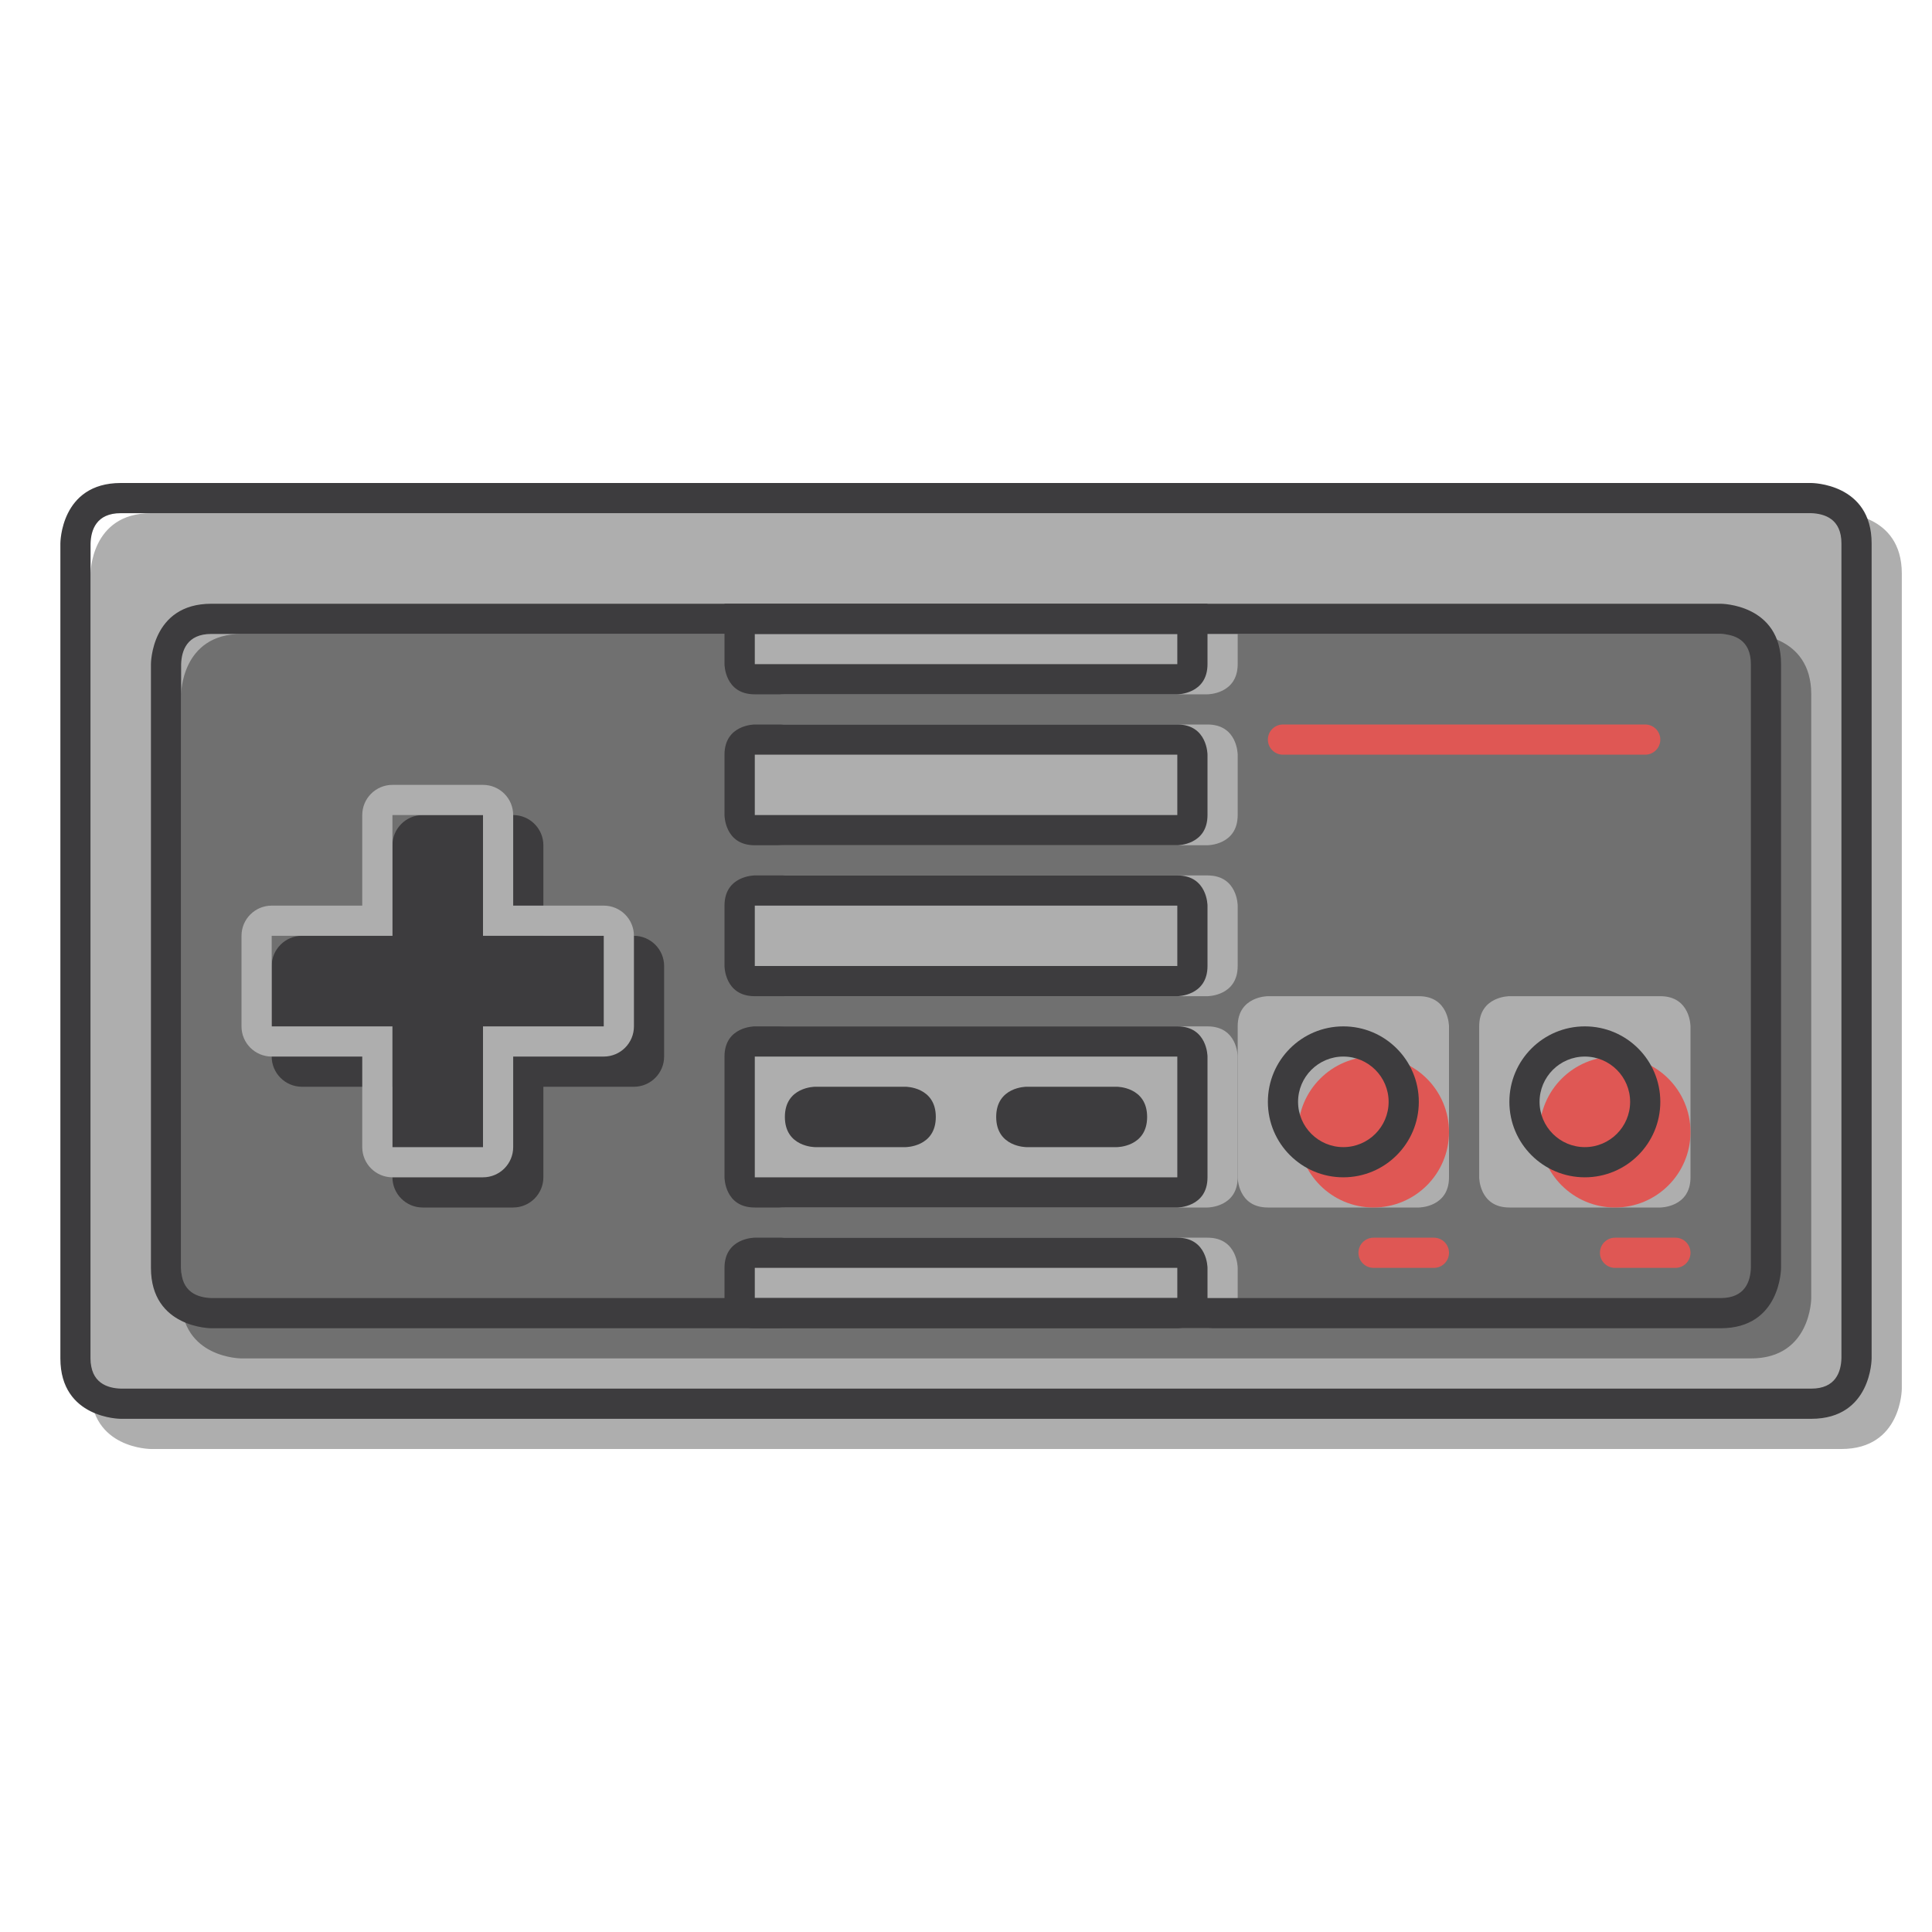 <?xml version="1.0" encoding="utf-8"?>
<!-- Generator: Adobe Illustrator 16.0.0, SVG Export Plug-In . SVG Version: 6.00 Build 0)  -->
<!DOCTYPE svg PUBLIC "-//W3C//DTD SVG 1.1//EN" "http://www.w3.org/Graphics/SVG/1.1/DTD/svg11.dtd">
<svg version="1.1" id="Capa_1" xmlns="http://www.w3.org/2000/svg" xmlns:xlink="http://www.w3.org/1999/xlink" x="0px" y="0px"
	 width="64px" height="64px" viewBox="0 0 64 64" enable-background="new 0 0 64 64" xml:space="preserve">
<g>
	<g>
		<path fill="#AEAEAE" d="M3,19c0,0,0-2,2-2h56c0,0,2,0,2,2v27c0,0,0,2-2,2H5c0,0-2,0-2-2V19z"/>
	</g>
	<g>
		<path fill="#707070" d="M6,23c0,0,0-2,2-2h50c0,0,2,0,2,2v20c0,0,0,2-2,2S8,45,8,45s-2,0-2-2S6,23,6,23z"/>
	</g>
	<g>
		<path fill="#AEAEAE" d="M25,43c0,0,0,1,1,1h14c0,0,1,0,1-1v-1c0,0,0-1-1-1s-14,0-14,0s-1,0-1,1V43z"/>
	</g>
	<path fill="#3D3C3E" d="M22,32v3c0,0.55-0.45,1-1,1h-3v3c0,0.55-0.45,1-1,1h-3c-0.55,0-1-0.45-1-1v-3h-3c-0.55,0-1-0.45-1-1v-3
		c0-0.55,0.45-1,1-1h3v-3c0-0.55,0.45-1,1-1h3c0.55,0,1,0.45,1,1v3h3C21.55,31,22,31.45,22,32z"/>
	<g>
		<path fill="#AEAEAE" d="M25,20v2c0,0,0,1,1,1h14c0,0,1,0,1-1s0-2,0-2H25z"/>
	</g>
	<g>
		<path fill="#AEAEAE" d="M25,39c0,0,0,1,1,1h14c0,0,1,0,1-1v-4c0,0,0-1-1-1s-14,0-14,0s-1,0-1,1V39z"/>
	</g>
	<g>
		<path fill="#3D3C3E" d="M39,35v4l0,0H25c0,0,0,0,0,0l0,0v-4l0,0H39L39,35L39,35 M39,34c-1,0-14,0-14,0s-1,0-1,1v4c0,0,0,1,1,1h14
			c0,0,1,0,1-1v-4C40,35,40,34,39,34L39,34z"/>
	</g>
	<g>
		<path fill="#AEAEAE" d="M25,27c0,0,0,1,1,1h14c0,0,1,0,1-1v-2c0,0,0-1-1-1s-14,0-14,0s-1,0-1,1V27z"/>
	</g>
	<g>
		<path fill="#AEAEAE" d="M25,32c0,0,0,1,1,1h14c0,0,1,0,1-1v-2c0,0,0-1-1-1s-14,0-14,0s-1,0-1,1V32z"/>
	</g>
	<g>
		<path fill="#3D3C3E" d="M39,42v1l0,0H25c0,0,0,0,0,0l0,0v-1l0,0H39L39,42L39,42 M39,41c-1,0-14,0-14,0s-1,0-1,1v1c0,0,0,1,1,1h14
			c0,0,1,0,1-1v-1C40,42,40,41,39,41L39,41z"/>
	</g>
	<g>
		<path fill="#3D3C3E" d="M39,21v1v0H25c0,0,0,0,0,0l0,0v-1H39 M40,20H24v2c0,0,0,1,1,1h14c0,0,1,0,1-1S40,20,40,20L40,20z"/>
	</g>
	<g>
		<path fill="#3D3C3E" d="M39,25v2v0H25c0,0,0,0,0,0l0,0v-2c0,0,0,0,0,0H39L39,25L39,25 M39,24c-1,0-14,0-14,0s-1,0-1,1v2
			c0,0,0,1,1,1h14c0,0,1,0,1-1v-2C40,25,40,24,39,24L39,24z"/>
	</g>
	<g>
		<path fill="#3D3C3E" d="M39,30v2v0H25c0,0,0,0,0,0l0,0v-2c0,0,0,0,0,0H39L39,30L39,30 M39,29c-1,0-14,0-14,0s-1,0-1,1v2
			c0,0,0,1,1,1h14c0,0,1,0,1-1v-2C40,30,40,29,39,29L39,29z"/>
	</g>
	<g>
		<path fill="#AEAEAE" d="M49,39c0,0,0,1,1,1h5c0,0,1,0,1-1v-5c0,0,0-1-1-1h-5c0,0-1,0-1,1V39z"/>
	</g>
	<path fill="#3D3C3E" d="M27,36c0,0-1,0-1,1s1,1,1,1h3c0,0,1,0,1-1s-1-1-1-1H27z"/>
	<path fill="#3D3C3E" d="M34,36c0,0-1,0-1,1s1,1,1,1h3c0,0,1,0,1-1s-1-1-1-1H34z"/>
	<path fill="#AEAEAE" d="M48,34v5c0,1-1,1-1,1h-5c-1,0-1-1-1-1v-5c0-1,1-1,1-1h5C48,33,48,34,48,34z"/>
	<g>
		<circle fill="#DF5754" cx="45.5" cy="37.5" r="2.5"/>
	</g>
	<g>
		<circle fill="#DF5754" cx="53.5" cy="37.5" r="2.5"/>
	</g>
	<g>
		<path fill="#3D3C3E" d="M59.992,17C60.453,17.013,61,17.197,61,18v26.988C60.988,45.45,60.806,46,60,46H4.012
			C3.55,45.988,3,45.806,3,45V18.012C3.012,17.55,3.195,17,4,17H59.992 M60,16H4c-2,0-2,2-2,2v27c0,2,2,2,2,2h56c2,0,2-2,2-2V18
			C62,16,60,16,60,16L60,16z"/>
	</g>
	<g>
		<path fill="#3D3C3E" d="M44.5,35c0.827,0,1.5,0.673,1.5,1.5S45.327,38,44.5,38S43,37.327,43,36.5S43.673,35,44.5,35 M44.5,34
			c-1.381,0-2.5,1.119-2.5,2.5s1.119,2.5,2.5,2.5s2.5-1.119,2.5-2.5S45.881,34,44.5,34L44.5,34z"/>
	</g>
	<g>
		<path fill="#3D3C3E" d="M52.5,35c0.827,0,1.5,0.673,1.5,1.5S53.327,38,52.5,38S51,37.327,51,36.5S51.673,35,52.5,35 M52.5,34
			c-1.381,0-2.5,1.119-2.5,2.5s1.119,2.5,2.5,2.5s2.5-1.119,2.5-2.5S53.881,34,52.5,34L52.5,34z"/>
	</g>
	<path fill="#DF5754" d="M55,24.5c0-0.276-0.224-0.5-0.5-0.5h-12c-0.276,0-0.5,0.224-0.5,0.5l0,0c0,0.276,0.224,0.5,0.5,0.5h12
		C54.776,25,55,24.776,55,24.5L55,24.5z"/>
	<path fill="#DF5754" d="M45,41.5c0-0.276,0.224-0.5,0.5-0.5h2c0.276,0,0.5,0.224,0.5,0.5l0,0c0,0.276-0.224,0.5-0.5,0.5h-2
		C45.224,42,45,41.776,45,41.5L45,41.5z"/>
	<path fill="#DF5754" d="M53,41.5c0-0.276,0.224-0.5,0.5-0.5h2c0.276,0,0.5,0.224,0.5,0.5l0,0c0,0.276-0.224,0.5-0.5,0.5h-2
		C53.224,42,53,41.776,53,41.5L53,41.5z"/>
	<g>
		<path fill="#AEAEAE" d="M16,27v4h4v3h-4v4h-3v-4H9v-3h4v-4H16 M16,26h-3c-0.552,0-1,0.448-1,1v3H9c-0.552,0-1,0.448-1,1v3
			c0,0.553,0.448,1,1,1h3v3c0,0.553,0.448,1,1,1h3c0.552,0,1-0.447,1-1v-3h3c0.552,0,1-0.447,1-1v-3c0-0.552-0.448-1-1-1h-3v-3
			C17,26.448,16.552,26,16,26L16,26z"/>
	</g>
	<g>
		<path fill="#3D3C3E" d="M56.992,21C57.453,21.013,58,21.197,58,22v19.988C57.988,42.45,57.806,43,57,43H7.012
			C6.55,42.988,6,42.806,6,42V22.012C6.012,21.55,6.195,21,7,21H56.992 M57,20H7c-2,0-2,2-2,2s0,18,0,20s2,2,2,2s48,0,50,0s2-2,2-2
			V22C59,20,57,20,57,20L57,20z"/>
	</g>
</g>
</svg>
